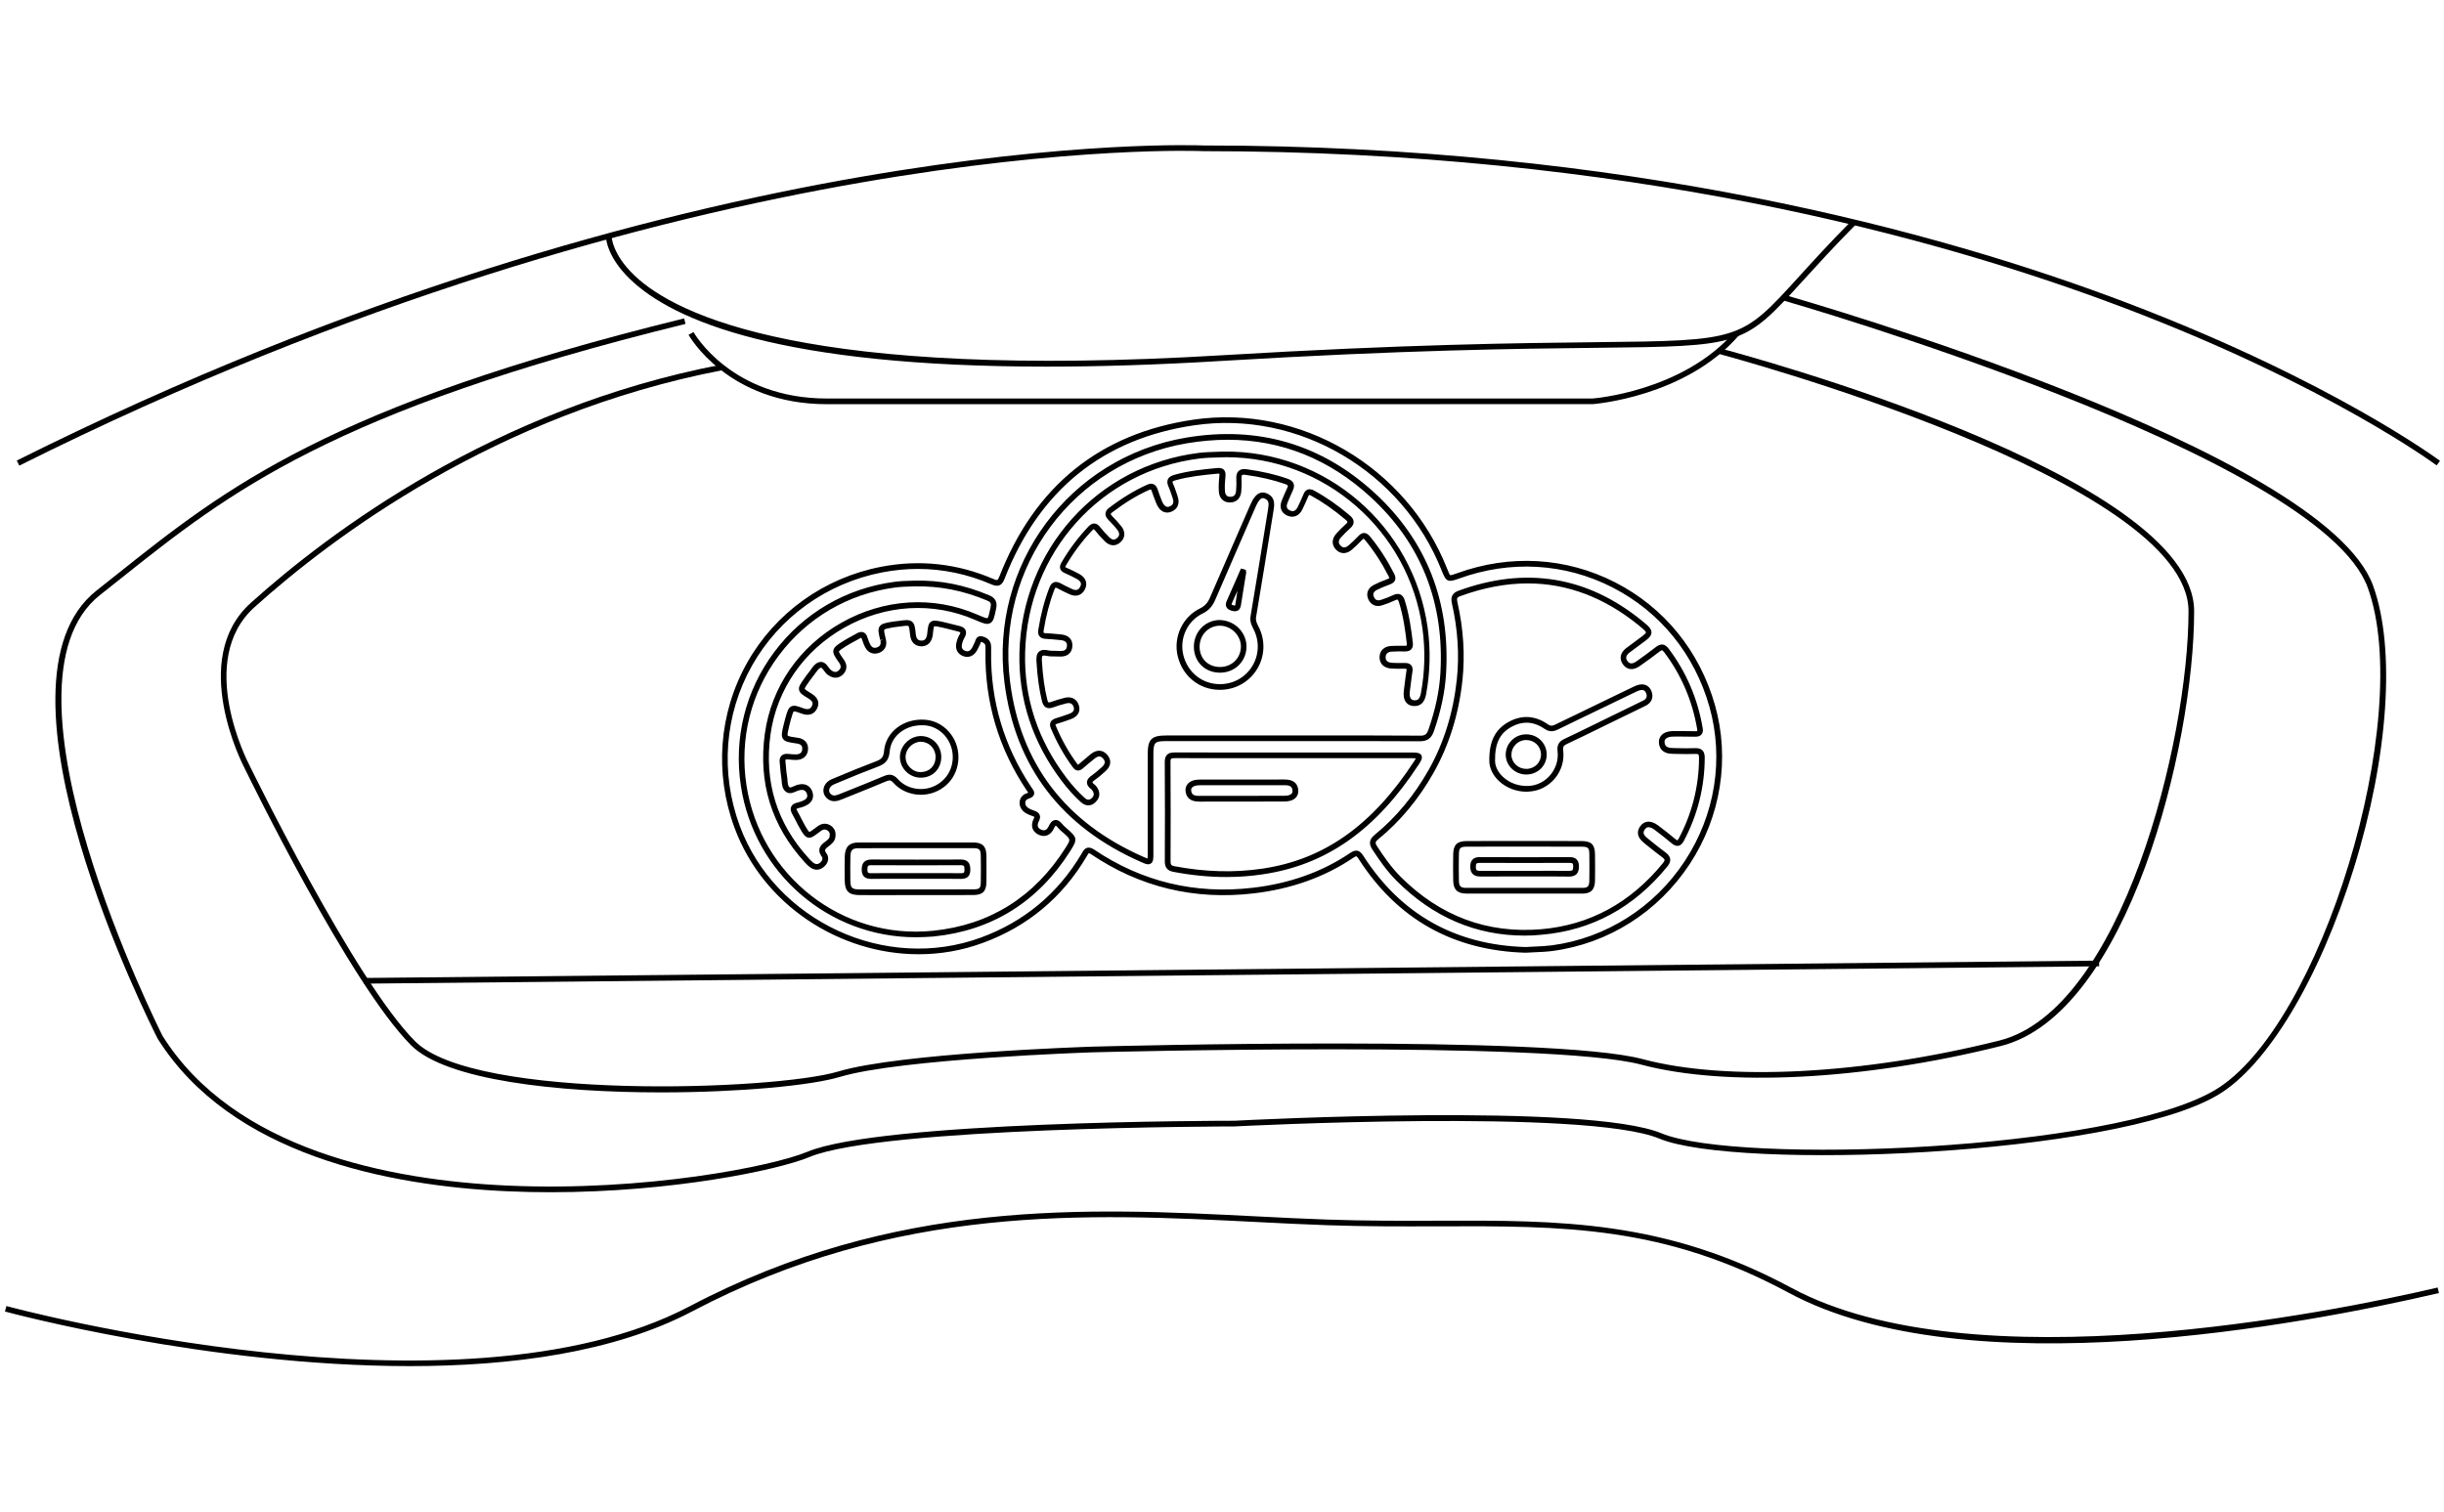 <svg enable-background="new 0 0 430 266" viewBox="0 0 430 266" xmlns="http://www.w3.org/2000/svg"><path d="m161.62 167.93c-13.91 0-27.35-8.64-32.39-22.26-3.56-9.62-2.75-20.2 2.21-29.02 4.96-8.81 13.56-14.97 23.6-16.91 6.75-1.3 13.39-.58 19.76 2.16.48.21.63.18.68.16.09-.04.22-.27.38-.67 6.21-15.87 17.69-25.13 34.13-27.54 18.76-2.74 37.52 8.28 44.61 26.21.21.54.44 1.1.55 1.16.12.05.69-.15 1.24-.35 9.29-3.37 19.16-2.8 27.79 1.62 8.62 4.41 14.85 12.08 17.55 21.59 2.67 9.42 1.05 19.63-4.45 27.99-5.53 8.41-14.31 13.98-24.11 15.28-1.06.14-2.13.19-3.17.23-.51.02-1.03.04-1.55.08h-.05c-12.7-.36-22.57-5.91-29.35-16.49-.26-.41-.38-.46-.41-.47s-.15-.01-.57.27c-5 3.38-10.89 5.48-17.51 6.25-10.41 1.22-20.02-1.1-28.58-6.88-.29-.2-.42-.19-.41-.19-.07.02-.23.3-.31.44l-.1.17c-4.25 7.18-10.37 12.28-18.18 15.15-3.72 1.38-7.56 2.02-11.36 2.02zm-.12-67.81c-2.08 0-4.17.2-6.28.61-9.75 1.88-18.1 7.87-22.92 16.42-4.82 8.57-5.6 18.84-2.15 28.18 6.23 16.84 25.68 25.83 42.47 19.65 7.58-2.79 13.53-7.75 17.66-14.72l.09-.16c.21-.37.46-.8.95-.91.35-.08.75.03 1.2.33 8.36 5.64 17.74 7.9 27.91 6.71 6.46-.75 12.2-2.8 17.07-6.09.41-.28.85-.52 1.33-.42.47.1.79.5 1.05.91 6.59 10.28 16.18 15.67 28.52 16.03.52-.03 1.03-.05 1.55-.08 1.06-.04 2.06-.09 3.08-.22 9.5-1.26 18.04-6.67 23.4-14.84 5.34-8.12 6.91-18.03 4.32-27.17-2.62-9.24-8.67-16.68-17.04-20.97-8.38-4.29-17.96-4.84-26.99-1.57-2 .72-2.28.59-3.06-1.38-6.92-17.51-25.22-28.27-43.53-25.59-16.06 2.35-27.28 11.41-33.35 26.92-.2.51-.43 1.02-.93 1.23-.48.2-1 .03-1.46-.17-4.19-1.8-8.5-2.7-12.89-2.7zm-.4 64.82c-15.2 0-28.4-11.18-30.75-26.64-1.28-8.42.81-16.79 5.89-23.58 5.1-6.81 12.59-11.18 21.07-12.32 1.09-.15 2.18-.18 3.04-.2l.63-.02c4.5-.09 8.65.73 13.03 2.57 1.11.46 1.5 1.19 1.25 2.35l-.02.11c-.3 1.44-.45 2.16-1.04 2.46-.59.31-1.26.02-2.72-.61-7.37-3.18-15.71-2.67-22.9 1.38-7.18 4.04-11.92 10.9-13.02 18.81-1.15 8.31 1.12 15.65 6.73 21.8.27.3.51.53.74.72.56.46.94.28 1.19.1.18-.13.73-.61.35-1.14-1-1.39.04-2.17.6-2.59.48-.36.73-.56.79-.9.12-.63-.09-.89-.31-1.05-.35-.26-.67-.29-1.06-.07-.11.06-.21.15-.32.23l-.13.1c-.94.71-1.41 1.06-1.96.95-.56-.11-.87-.63-1.43-1.59-.25-.42-.47-.85-.69-1.29-.21-.41-.41-.81-.64-1.21-.11-.19-.46-.78-.22-1.33.22-.5.78-.67 1.18-.76.38-.08.77-.23 1.12-.42.5-.27.64-.65.45-1.15-.2-.51-.56-.71-1.12-.62-.04.01-.09.03-.14.03-.18.02-.39.12-.63.22-.5.22-1.19.53-1.81.04-.63-.5-.68-1.27-.73-1.95-.02-.23-.03-.45-.07-.66-.09-.49-.13-.99-.17-1.47-.03-.33-.05-.66-.09-.99-.08-.55.02-.96.29-1.24.26-.27.66-.39 1.19-.34l.31.03c.38.04.74.07 1.1.06 1.02-.03 1.06-.71 1.07-.94.02-.35-.05-.83-.9-.97l-.11-.01c-1.35-.2-2.03-.3-2.38-.82s-.2-1.18.12-2.5c.09-.36.18-.73.28-1.09.34-1.22.51-1.83 1.04-2.11.53-.27 1.09-.06 2.22.35.93.33 1.25-.05 1.44-.46.17-.36.25-.75-.63-1.29-1.02-.62-1.53-.94-1.64-1.51-.12-.58.25-1.08.97-2.09l.09-.13c.19-.27.38-.54.59-.79.14-.16.27-.35.4-.54.38-.53.77-1.09 1.37-1.3.9-.31 1.42.39 1.76.86.14.19.29.39.42.49.69.53 1.06.35 1.37.08.27-.24.57-.64.1-1.33l-.07-.09c-.72-1.03-1.08-1.55-.96-2.14s.68-.95 1.69-1.59c.53-.34 1.09-.64 1.64-.94.28-.15.56-.3.84-.46.41-.23.78-.29 1.11-.16s.57.42.71.9c.17.54.33.93.51 1.28.29.53.7.67 1.25.44.31-.13.69-.38.52-1.14l.46-.23-.49.12c-.3-1.25-.45-1.88-.12-2.39s.97-.63 2.23-.85c.2-.04.4-.06.61-.08.13-.01.26-.03.39-.04 1.32-.19 1.98-.28 2.47.1.48.38.55 1.01.68 2.27.1.92.55 1.06.98 1.08.37 0 .79-.08.99-.95.02-.08.02-.15.03-.23.13-1.23.19-1.81.65-2.14s1.07-.2 2.18.04c.51.11 1.01.24 1.52.37.41.11.82.21 1.23.31.4.09.96.27 1.18.78.16.37.09.81-.21 1.33-.21.36-.37.79-.44 1.21-.1.56.1.91.61 1.09.31.11.71.15 1.11-.44.12-.17.2-.37.29-.56.08-.17.15-.34.24-.5.03-.06.06-.14.08-.21.09-.28.34-1.03 1.18-.86.92.19 1.49.72 1.6 1.49.05.33.04.65.03.97v.21c-.13 8.65 2.26 16.69 7.1 23.92l.12.17c.21.29.47.66.32 1.08-.14.43-.6.63-.99.75-.42.13-.52.44-.54.61-.05.38.16.78.54 1.02.32.21.72.35 1.13.5.45.16.74.39.86.71.13.32.08.68-.14 1.11-.13.26-.27.63-.17.94.07.22.26.4.57.54.26.12.49.15.7.08.25-.09.47-.34.64-.7.2-.43.53-1 1.11-1.07.57-.07 1.03.4 1.36.81.15.19.35.36.57.55l.17.15c1.83 1.6 1.87 1.89.61 3.89-5.67 8.98-13.78 14.06-24.11 15.1-1.05.08-2.1.13-3.13.13zm-.1-61.75-.62.02c-.85.02-1.9.05-2.94.19-8.22 1.1-15.46 5.34-20.4 11.93-4.92 6.57-6.95 14.67-5.71 22.83 2.44 15.98 16.84 27.25 32.8 25.64 10.01-1.01 17.87-5.94 23.37-14.64.91-1.44.91-1.44-.42-2.6l-.18-.15c-.24-.21-.49-.42-.7-.68-.3-.38-.44-.43-.46-.44 0 .01-.12.09-.31.5-.28.61-.7 1.04-1.21 1.22-.46.17-.96.13-1.47-.11-.7-.33-.98-.8-1.09-1.13-.17-.51-.09-1.1.23-1.72.1-.19.1-.27.1-.28s-.06-.06-.26-.13c-.47-.16-.92-.33-1.34-.6-.7-.45-1.09-1.23-.99-1.99.09-.68.54-1.22 1.22-1.44.14-.05.23-.08.29-.11-.04-.06-.09-.13-.13-.19l-.13-.19c-4.96-7.39-7.4-15.63-7.27-24.49v-.22c.01-.28.01-.55-.02-.8-.02-.14-.07-.5-.8-.65.01.02-.02.12-.04.19-.04.14-.09.27-.16.38-.08.14-.14.28-.21.42-.11.24-.22.48-.37.7-.56.83-1.39 1.14-2.27.83-.98-.34-1.45-1.17-1.27-2.21.09-.54.29-1.07.56-1.54.18-.31.16-.42.16-.42s-.06-.1-.49-.2c-.42-.1-.84-.21-1.26-.32-.49-.13-.98-.26-1.47-.36-.58-.13-1.25-.27-1.38-.2-.1.1-.16.74-.23 1.36-.02.19-.03.31-.06.43-.36 1.55-1.42 1.73-2.01 1.72-1.11-.05-1.8-.75-1.93-1.97-.08-.79-.16-1.47-.3-1.59-.15-.12-.88-.02-1.71.1-.14.02-.28.03-.42.05-.18.02-.36.04-.54.07-.76.14-1.47.27-1.57.42s.07.86.25 1.62l.03.12c.24 1.04-.17 1.9-1.11 2.29-1.02.42-1.99.08-2.51-.89-.28-.52-.47-1.08-.59-1.45-.06-.2-.12-.26-.13-.27 0 0-.08.01-.24.1-.28.16-.57.31-.85.47-.54.29-1.07.58-1.58.9-.6.38-1.21.77-1.25.94-.03.17.37.75.8 1.37l.08.1c.65.94.55 1.92-.25 2.64-.45.4-1.38.92-2.64-.03-.25-.19-.44-.45-.62-.7-.37-.5-.47-.56-.62-.51-.3.11-.6.53-.89.93-.15.21-.3.42-.45.6-.19.23-.37.48-.54.72l-.09.13c-.41.57-.83 1.16-.8 1.31.03.14.64.52 1.19.85 1.41.87 1.33 1.87 1.01 2.56-.49 1.07-1.47 1.43-2.69.98-.61-.22-1.29-.46-1.43-.4-.14.07-.34.79-.54 1.48-.1.35-.18.7-.27 1.05-.19.8-.37 1.55-.26 1.71s.88.27 1.7.39l.12.01c1.16.19 1.81.95 1.75 2.02-.06 1.13-.84 1.85-2.04 1.88-.42.01-.83-.03-1.23-.07l-.3-.03c-.26-.02-.36.02-.38.04s-.06.13-.02.42c.05.35.07.7.1 1.05.04.48.07.92.16 1.36.05.25.07.51.09.78.04.52.07 1.02.35 1.24.13.11.35.02.78-.17.27-.12.58-.26.91-.3.02-.01.06-.02.1-.03 1.04-.17 1.85.28 2.22 1.24s.03 1.88-.9 2.39c-.44.24-.92.42-1.39.52-.4.09-.48.18-.48.19s-.01.11.17.42c.24.41.46.84.67 1.26.21.41.42.83.65 1.23.29.5.63 1.06.77 1.12.14 0 .66-.39 1.16-.77l.12-.09c.14-.11.28-.22.44-.3.73-.42 1.5-.36 2.16.14.62.47.85 1.16.68 2.04-.14.73-.68 1.13-1.11 1.46-.78.59-.83.74-.46 1.26.59.82.36 1.83-.57 2.52-.76.57-1.64.52-2.42-.13-.27-.22-.54-.48-.84-.82-5.83-6.38-8.18-13.98-6.99-22.61 1.14-8.22 6.06-15.34 13.52-19.54 7.47-4.21 16.13-4.73 23.76-1.44.86.37 1.72.75 1.89.65.17-.08.34-.94.52-1.78l.02-.11c.15-.7.02-.94-.66-1.22-4.24-1.76-8.26-2.54-12.62-2.47zm107.23 61.46c-8.54 0-16.11-3.24-22.52-9.65-1.68-1.68-3.04-3.64-4.26-5.51-.67-1.02-.54-1.8.43-2.59 3.74-3.05 6.92-6.89 9.48-11.41 2.66-4.71 4.32-10.04 4.95-15.86.47-4.36.18-8.9-.87-13.48-.25-1.11.11-1.8 1.14-2.18 11.8-4.33 22.67-2.56 32.27 5.24 1.14.92 1.73 1.44 1.71 2.11-.02.7-.69 1.19-1.91 2.07-.66.48-1.31.97-1.96 1.46-.24.18-.53.47-.57.81-.03.23.05.47.25.72.14.18.55.71 1.51.03 1.16-.82 2.33-1.66 3.44-2.53.28-.22.71-.5 1.22-.45.37.05.7.27 1.01.68 3.13 4.14 5.16 8.87 6.03 14.07.08.45 0 .81-.22 1.07-.23.27-.54.4-1.09.4l-2.78-.03c-.42 0-.83-.01-1.25.01-.54.02-.97.17-1.2.42-.14.15-.19.33-.18.55.04.53.23 1.02 1.39 1.04l.83.02c1.05.02 2.14.05 3.2 0 .55-.01.95.1 1.23.38.38.37.43.92.42 1.41-.03 5.09-1.26 9.96-3.65 14.49-.2.37-.48.81-.97.9s-.91-.2-1.19-.43c-.95-.8-1.95-1.59-3.06-2.42-.42-.31-.81-.45-1.12-.41-.21.03-.39.16-.54.37-.33.47-.38.89.43 1.54l.54.44c.85.69 1.73 1.4 2.62 2.05.36.26.79.64.86 1.19s-.25 1.02-.5 1.32c-5.87 7.22-13.32 11.26-22.15 12.01-1 .11-1.99.15-2.97.15zm.56-61.98c-3.83 0-7.79.75-11.87 2.24-.52.19-.66.36-.51 1.02 1.07 4.69 1.37 9.33.89 13.81-.64 5.95-2.35 11.42-5.07 16.24-2.61 4.63-5.88 8.56-9.71 11.69-.58.47-.62.67-.23 1.27 1.19 1.82 2.51 3.73 4.13 5.35 6.93 6.93 15.25 10.03 24.7 9.24 8.54-.72 15.76-4.64 21.46-11.64.2-.24.3-.44.28-.56-.01-.09-.1-.25-.46-.51-.91-.67-1.8-1.39-2.66-2.08l-.54-.44c-1.4-1.13-1.11-2.2-.62-2.89.31-.44.72-.71 1.2-.79.59-.09 1.23.11 1.88.59 1.12.84 2.14 1.64 3.1 2.45.25.21.35.22.36.22s.09-.04.28-.39c2.31-4.38 3.5-9.1 3.53-14.03 0-.38-.04-.61-.12-.69-.07-.07-.25-.1-.5-.09-1.09.04-2.19.02-3.25 0l-.82-.02c-1.84-.03-2.31-1.08-2.37-1.96-.04-.49.11-.94.43-1.29.41-.46 1.09-.73 1.91-.75.43-.01.86-.01 1.29-.01l2.78.03c.26.04.32-.05.33-.05 0 0 .03-.07 0-.26-.84-5.04-2.81-9.62-5.84-13.63-.19-.25-.3-.29-.34-.3s-.18.01-.47.24c-1.13.89-2.32 1.73-3.47 2.54-1.1.78-2.18.7-2.89-.22-.36-.46-.51-.97-.45-1.46.07-.54.4-1.05.96-1.48.65-.5 1.31-.99 1.98-1.47s1.49-1.08 1.5-1.29-.84-.9-1.34-1.31c-6.03-4.87-12.53-7.32-19.46-7.32zm-53.02 51.67c-3.02 0-6.11-.3-9.33-.91-1.03-.19-1.5-.77-1.5-1.81.02-5.23.04-11.41-.01-17.55 0-.56.13-.96.4-1.24.41-.41 1.01-.4 1.5-.41 5.41.01 10.82.01 16.23.01h9.82 15.56c.81 0 1.4.04 1.64.49.25.46-.05.98-.46 1.61-7.53 11.54-16.25 17.68-27.41 19.33-2.12.32-4.26.48-6.44.48zm-8.98-20.92c-.27 0-.64.01-.74.11-.03.03-.11.15-.11.52.04 6.14.03 12.32.01 17.56 0 .56.13.72.68.83 5.43 1.02 10.49 1.16 15.45.43 10.86-1.6 19.35-7.6 26.72-18.89.17-.25.26-.42.32-.53-.13-.01-.34-.02-.67-.02h-20.75-4.64c-5.41 0-10.82 0-16.23-.01-.01 0-.03 0-.04 0zm-4.76 18.68c-.36 0-.78-.18-1.24-.39-14.1-6.2-22.2-16.84-24.07-31.63-2.61-20.67 11.42-39.58 31.95-43.06 12.67-2.14 23.85 1.14 33.22 9.76 9.08 8.36 13.3 19.06 12.53 31.81-.19 3.19-.89 6.48-2.13 10.07-.44 1.27-1.16 1.79-2.49 1.79-.01 0-.02 0-.03 0-5.64-.03-11.27-.03-16.91-.03h-27.65c-2.06 0-2.28.22-2.28 2.32v17.55c0 .77 0 1.38-.45 1.67-.14.1-.29.14-.45.14zm13.97-74.71c-2.33 0-4.72.21-7.17.62-20 3.38-33.67 21.81-31.12 41.95 1.82 14.42 9.72 24.79 23.48 30.84.14.06.5.22.71.28.03-.21.03-.61.03-.78v-17.55c0-2.66.65-3.32 3.28-3.32h27.65c5.64 0 11.28-.01 16.91.03.95.04 1.27-.24 1.57-1.11 1.21-3.5 1.89-6.7 2.08-9.8.75-12.43-3.36-22.87-12.21-31.02-7.32-6.75-15.78-10.14-25.21-10.14z"/><path d="m191.49 141.73c-.44 0-.89-.18-1.29-.54-1.18-1.07-2.28-2.28-3.36-3.7-5.15-6.79-7.67-14.39-7.48-22.61.43-18.18 13.71-32.97 31.57-35.18 1.09-.13 2.18-.16 3.14-.19.4-.01.78-.02 1.14-.04h.02c18.01-.26 33.45 13.09 35.95 30.97.54 3.9.45 7.85-.27 11.75-.27 1.46-1.02 2.17-2.29 2.05-.51-.04-.93-.26-1.22-.63-.39-.49-.53-1.22-.4-2.11.07-.48.13-.96.18-1.44.08-.66.16-1.32.27-1.98.04-.27.01-.36 0-.36s-.08-.05-.32-.04c-.78.01-1.58.03-2.38-.03-1.29-.09-2.06-.87-2.03-2.05.03-1.1.8-1.84 2.01-1.92.78-.05 1.58-.04 2.34-.03.36.01.42-.06.42-.06.01-.02.05-.11.02-.33-.26-2.33-.61-4.81-1.37-7.25-.13-.42-.24-.48-.25-.48-.01-.01-.12-.04-.48.13-.72.34-1.48.63-2.24.87-1.07.34-2-.08-2.44-1.08-.43-1.01-.07-1.96.95-2.5.67-.35 1.44-.68 2.43-1.04.27-.1.32-.17.32-.17s.01-.08-.11-.32c-1.22-2.39-2.58-4.47-4.15-6.38-.17-.21-.25-.23-.26-.23 0 0-.08.02-.28.22-.65.68-1.24 1.25-1.81 1.73-.93.79-2 .77-2.78-.05-.77-.81-.75-1.88.05-2.78.54-.6 1.11-1.17 1.69-1.69.29-.25.29-.37.29-.38s-.01-.12-.28-.36c-2.1-1.78-4.11-3.18-6.15-4.29-.23-.13-.31-.11-.31-.11s-.06.03-.15.24l-.08.19c-.31.72-.63 1.46-.99 2.18-.58 1.14-1.62 1.52-2.71.99-1.02-.49-1.35-1.48-.88-2.63.3-.73.6-1.45.94-2.16.15-.31.12-.43.11-.46s-.08-.13-.42-.25c-2.07-.73-4.38-1.27-7.06-1.64-.41-.05-.53.02-.56.05s-.12.15-.1.58c.04.71.03 1.48-.04 2.28-.1 1.21-.83 1.94-1.96 1.96-.01 0-.03 0-.04 0-1.13 0-1.88-.74-1.95-1.95-.06-1.04.02-2.08.1-2.78.02-.24 0-.33-.01-.34-.01 0-.04-.01-.16-.01-.05 0-.1 0-.17.01-2.62.24-4.97.5-7.3 1.14-.49.13-.58.24-.59.27 0 .01-.05.12.12.47.19.41.33.83.47 1.24.07.21.14.43.22.64.65 1.75-.17 2.55-.98 2.91-.49.22-.98.23-1.41.05-.57-.24-1.03-.79-1.35-1.63l-.15-.4c-.21-.53-.41-1.05-.58-1.59-.07-.23-.14-.3-.16-.31s-.13-.01-.36.09c-2.14.96-4.26 2.26-6.49 3.96-.17.13-.22.22-.22.25 0 .04.04.15.21.33.58.6 1.16 1.21 1.67 1.86.74.95.68 2.01-.15 2.77-.85.78-1.89.73-2.77-.15-.69-.69-1.22-1.28-1.68-1.87-.18-.23-.27-.26-.27-.26s-.1.02-.33.27c-1.71 1.81-3.24 3.86-4.55 6.09-.12.21-.13.29-.13.3s.05.06.23.13c.88.39 1.6.74 2.25 1.1 1.15.64 1.51 1.65.97 2.71-.55 1.07-1.58 1.38-2.75.83l-.19-.09c-.6-.28-1.23-.58-1.83-.91-.3-.17-.39-.14-.39-.14s-.09.04-.2.34c-.85 2.2-1.47 4.57-1.9 7.24-.04.28.01.34.01.35 0 0 .06.07.36.08.74.03 1.48.1 2.19.17l.53.05c1.32.13 2.06.91 1.97 2.1-.1 1.24-.97 1.89-2.37 1.79-.25-.02-.49-.01-.75-.02-.42.01-.93 0-1.4-.1-.54-.11-.69-.03-.73 0-.06.05-.15.24-.11.91.16 2.67.46 4.84.95 6.82.09.37.19.44.21.45s.12.05.45-.07c.73-.27 1.51-.5 2.4-.73 1.16-.29 2.11.19 2.47 1.26.37 1.08-.11 2-1.28 2.46-.84.33-1.72.6-2.48.83-.28.09-.33.16-.33.16s-.01.06.06.24c1.02 2.44 2.29 4.7 3.79 6.72.05.07.09.1.11.12.01-.01.07-.04.18-.14.69-.59 1.38-1.18 2.08-1.75 1.02-.82 2.09-.78 2.87.12.39.45.57.93.54 1.42-.04.54-.34 1.06-.89 1.53l-.38.33c-.43.38-.88.78-1.37 1.11-.48.33-.49.47-.49.47s.01.12.35.37c.16.12.31.28.45.49.63.94.53 1.9-.27 2.63-.36.38-.8.56-1.24.56zm23.77-61.26c-.36.02-.75.03-1.16.04-.94.02-2 .05-3.04.18-17.37 2.14-30.28 16.53-30.7 34.21-.19 7.99 2.26 15.38 7.27 21.98 1.04 1.37 2.1 2.54 3.24 3.56.42.38.81.39 1.21.02.43-.4.47-.81.12-1.34-.09-.14-.16-.21-.21-.24-.52-.38-.76-.77-.75-1.2.01-.58.5-.99.93-1.28.44-.3.84-.66 1.27-1.03l.39-.34c.23-.2.52-.51.54-.85.02-.22-.08-.45-.29-.69-.29-.33-.71-.62-1.49 0-.7.56-1.38 1.14-2.06 1.72-.21.18-.54.43-.95.38-.29-.03-.56-.21-.79-.52-1.55-2.08-2.86-4.42-3.91-6.93-.17-.4-.18-.75-.04-1.05.2-.42.63-.59.94-.69.74-.23 1.59-.5 2.41-.81.98-.38.77-.98.7-1.2-.07-.21-.29-.86-1.28-.61-.85.21-1.61.44-2.3.7-.52.19-.93.19-1.27.01-.45-.24-.62-.74-.71-1.09-.5-2.05-.81-4.27-.97-7-.04-.63-.01-1.33.46-1.73s1.13-.32 1.59-.22c.37.08.78.08 1.19.08.27 0 .55 0 .82.02 1.08.08 1.26-.39 1.3-.87.02-.25.07-.92-1.06-1.03l-.53-.05c-.7-.07-1.42-.14-2.13-.17-.51-.02-.87-.16-1.1-.45-.23-.28-.3-.65-.22-1.14.44-2.75 1.08-5.18 1.96-7.45.19-.5.45-.79.8-.92.46-.16.92.04 1.22.21.57.32 1.17.6 1.76.88l.19.09c.88.42 1.23.01 1.44-.38.2-.38.31-.89-.56-1.37-.62-.34-1.31-.68-2.17-1.06-.42-.19-.68-.43-.78-.75-.14-.43.06-.84.22-1.11 1.35-2.3 2.93-4.41 4.69-6.27.26-.28.63-.61 1.11-.58.48.02.81.38 1.01.64.43.56.94 1.12 1.6 1.78.65.65 1.1.38 1.39.12.17-.15.67-.61.04-1.42-.48-.62-1.05-1.2-1.59-1.77-.37-.39-.54-.75-.51-1.12.03-.35.23-.68.61-.97 2.29-1.75 4.48-3.08 6.69-4.08.46-.21.85-.24 1.18-.09s.56.45.71.93c.16.52.36 1.02.55 1.53l.15.4c.22.57.5.94.8 1.07.18.08.39.06.62-.04.56-.25.84-.61.45-1.64-.08-.22-.16-.44-.23-.67-.14-.4-.26-.78-.43-1.14-.24-.53-.28-.96-.12-1.31.22-.48.75-.68 1.23-.82 2.4-.66 4.8-.92 7.47-1.17.33-.03.81-.03 1.14.3s.32.81.29 1.14c-.11 1.06-.14 1.87-.09 2.61.04.68.37 1.04.98 1.01.38-.01.9-.12.98-1.04.06-.75.07-1.47.04-2.14-.04-.63.1-1.08.42-1.37s.77-.39 1.38-.3c2.75.38 5.13.93 7.26 1.69.53.19.86.45 1 .81.15.36.11.77-.13 1.27-.33.69-.62 1.41-.92 2.12-.4.97.17 1.24.39 1.35s.89.43 1.38-.54c.35-.69.66-1.42.97-2.13l.08-.2c.18-.42.42-.68.74-.79.33-.11.69-.05 1.12.18 2.1 1.14 4.17 2.58 6.32 4.41.42.36.63.72.63 1.11 0 .52-.36.9-.63 1.14-.55.49-1.1 1.03-1.61 1.6-.69.77-.23 1.26-.07 1.42.15.16.62.65 1.41-.02.54-.46 1.11-1 1.74-1.66.23-.24.58-.56 1.04-.53.46.02.79.35.99.6 1.62 1.96 3.01 4.11 4.26 6.56.15.29.32.72.15 1.15s-.6.63-.91.74c-.96.35-1.67.65-2.31.98-.83.44-.58 1.02-.49 1.22.23.54.63.71 1.22.52.72-.22 1.43-.5 2.11-.82.34-.16.84-.35 1.31-.14.48.21.69.73.8 1.1.78 2.52 1.13 5.06 1.41 7.43.05.48-.04.85-.28 1.11-.25.27-.57.4-1.14.39-.78-.01-1.55-.02-2.29.03-.7.05-1.06.37-1.08.95-.01.23-.03.94 1.1 1.02.75.05 1.53.04 2.29.03.49-.01.87.12 1.1.39.35.41.25.99.22 1.18-.11.64-.18 1.29-.26 1.93-.06.49-.12.98-.19 1.46-.09.6-.02 1.08.2 1.34.12.15.29.24.52.26.61.06 1.01-.14 1.22-1.23.71-3.79.8-7.64.27-11.43-2.41-17.24-17.21-30.11-34.51-30.11-.21.01-.35.01-.49.01z"/><path d="m214.62 121.4c-.01 0-.01 0-.02 0-3.57-.01-6.54-2.39-7.39-5.92-.81-3.37.84-6.91 3.92-8.41.84-.41 1.35-.96 1.75-1.89 1.6-3.72 3.22-7.44 4.84-11.15l2.25-5.16c.32-.74 1.18-2.72 2.84-2.07s1.41 2.12 1.25 3.1l-.03.17c-1.05 6.54-2.04 12.6-3.03 18.51-.1.61.11 1.09.41 1.65 1.25 2.41 1.16 5.22-.23 7.51-1.4 2.29-3.85 3.66-6.56 3.66zm7.56-33.74c-.29 0-.71.26-1.29 1.6l-2.25 5.17c-1.62 3.71-3.24 7.43-4.84 11.15-.5 1.16-1.17 1.88-2.23 2.4-2.66 1.29-4.08 4.35-3.38 7.27.74 3.07 3.32 5.14 6.42 5.15h.02c2.36 0 4.49-1.19 5.7-3.18s1.29-4.43.2-6.53c-.35-.68-.66-1.37-.5-2.28.99-5.92 1.98-11.97 3.03-18.51l.03-.18c.19-1.17.19-1.68-.63-2-.09-.03-.18-.06-.28-.06zm-7.54 30.72c-1.28 0-2.44-.46-3.28-1.29s-1.3-1.99-1.31-3.26c-.01-2.61 1.97-4.68 4.52-4.72 1.22.03 2.46.5 3.36 1.41.89.89 1.4 2.09 1.38 3.29-.03 2.59-2.03 4.56-4.65 4.57s-.01 0-.02 0zm-.01-8.27c-.01 0-.03 0-.04 0-1.99.03-3.54 1.66-3.53 3.71 0 1.01.36 1.91 1.01 2.56s1.62 1.01 2.6 1c2.06-.01 3.63-1.55 3.66-3.58.01-.93-.39-1.87-1.09-2.57-.71-.71-1.66-1.12-2.61-1.12zm2.63-2.54c-.21 0-.4-.05-.55-.09-.37-.11-.76-.28-.95-.68-.13-.3-.11-.64.07-1.04.58-1.28 1.14-2.56 1.69-3.84l.82-1.88.85.25.07.48-.27 1.64c-.22 1.35-.44 2.7-.65 4.05-.07.47-.24.79-.53.97-.17.1-.36.14-.55.14zm-.58-1.17c.01 0 .09.05.32.12.2.06.28.05.29.05 0-.01.04-.07.07-.27.12-.78.24-1.56.36-2.34-.32.74-.65 1.47-.98 2.2-.06.16-.06.23-.06.24z"/><path d="m268.03 157.26c-3.35 0-6.69 0-10.04-.01-1.57 0-2.28-.7-2.31-2.27-.03-1.55-.03-3.12 0-4.68.03-1.64.7-2.29 2.4-2.29 2.43-.01 4.86-.01 7.28-.01h2.91 2.89c2.35 0 4.71 0 7.06.01 1.79.01 2.39.61 2.41 2.38.02 1.52.02 3.04 0 4.56-.03 1.62-.7 2.31-2.25 2.31-3.45 0-6.9 0-10.35 0zm-5.58-8.27c-1.46 0-2.91 0-4.37.01-1.14 0-1.38.23-1.4 1.31-.03 1.55-.03 3.11 0 4.65.02 1.02.29 1.29 1.31 1.29 6.79.01 13.58.01 20.38 0 1 0 1.24-.25 1.26-1.33.02-1.51.02-3.02 0-4.53-.01-1.21-.18-1.38-1.42-1.39-2.35-.01-4.7-.01-7.06-.01h-2.89-2.91c-.96 0-1.93 0-2.9 0zm13.61 5.27c-.02 0-.05 0-.07 0-1.85-.03-3.7-.02-5.54-.02h-2.17-2.17c-1.85 0-3.7-.01-5.55.01-.41 0-.93-.03-1.32-.33-.37-.28-.55-.74-.56-1.39-.01-.57.13-.98.41-1.27.39-.4.94-.45 1.47-.42 4.98.02 10.18.02 15.45 0 .53-.02 1.03.04 1.39.41.27.27.4.67.4 1.22 0 .4-.05.98-.44 1.37-.38.37-.91.42-1.3.42zm-3.44-1.02c1.13 0 2.26.01 3.39.02.33-.01.55-.04.64-.13s.14-.32.14-.66c0-.26-.04-.44-.11-.51-.12-.12-.54-.11-.68-.11-5.28.02-10.48.02-15.46 0-.31 0-.64.01-.76.13-.08.08-.12.27-.12.55 0 .32.06.52.17.61.11.08.33.12.7.12 1.85-.02 3.71-.01 5.56-.01h2.17 2.17c.74-.01 1.46-.01 2.19-.01z"/><path d="m268.61 139.33c-1.83 0-3.59-.67-4.88-1.88-1.08-1.01-1.7-2.31-1.7-3.56-.04-3.44 1.03-5.56 3.46-6.88 2.27-1.23 4.61-1.09 6.78.42.49.34.8.36 1.39.07 3.33-1.63 6.67-3.24 10.02-4.85l3.32-1.6c.32-.16.64-.32.97-.44 1.18-.43 2.15-.05 2.58 1 .44 1.07.05 2.06-1 2.58-1.9.94-3.81 1.87-5.72 2.79l-2.72 1.33c-1.82.89-3.64 1.78-5.48 2.64-.55.26-.68.5-.6 1.12.22 1.76-.32 3.56-1.47 4.93-1.14 1.36-2.78 2.2-4.51 2.3-.15.02-.3.03-.44.03zm-.04-12.15c-.86 0-1.73.24-2.6.71-2.09 1.13-2.97 2.92-2.93 5.99 0 .97.51 2.01 1.39 2.83 1.19 1.12 2.84 1.69 4.56 1.6 1.46-.08 2.84-.79 3.8-1.95.97-1.17 1.43-2.69 1.25-4.17-.13-1.04.23-1.7 1.17-2.14 1.83-.86 3.65-1.75 5.46-2.64l2.72-1.33c1.91-.93 3.81-1.85 5.71-2.79.59-.29.76-.72.52-1.31-.15-.37-.44-.75-1.31-.44-.29.11-.58.25-.86.39l-3.34 1.61c-3.34 1.61-6.68 3.21-10.01 4.84-.91.45-1.6.4-2.4-.15-1.02-.69-2.07-1.05-3.13-1.05zm-.04 9.12c-1.96 0-3.58-1.54-3.61-3.44-.02-.95.34-1.86 1.02-2.55.68-.7 1.6-1.08 2.58-1.08h.01c1.97 0 3.55 1.52 3.6 3.47.02.95-.33 1.85-.99 2.53-.69.69-1.61 1.07-2.61 1.07zm0-6.07c-.01 0-.01 0 0 0-.71 0-1.37.28-1.87.79-.49.5-.75 1.15-.74 1.83.02 1.36 1.19 2.46 2.61 2.46h.01c.72 0 1.39-.28 1.88-.78.47-.49.72-1.13.71-1.8-.04-1.41-1.18-2.5-2.6-2.5z"/><path d="m155.49 157.53c-1.42 0-2.83 0-4.25-.01-1.92-.01-2.6-.69-2.62-2.62-.02-1.48-.03-2.82.01-4.19.04-1.69.79-2.44 2.43-2.45 6.71-.01 13.42-.01 20.13 0 1.68 0 2.34.66 2.36 2.33.02 1.68.02 3.21 0 4.68-.03 1.6-.67 2.23-2.3 2.24-2.34.01-4.68.01-7.03.01h-3.04v-.5.5h-2.49c-1.06.01-2.13.01-3.2.01zm5.45-8.27c-3.3 0-6.59 0-9.89.01-1.1 0-1.4.32-1.43 1.47-.04 1.35-.02 2.68-.01 4.15.01 1.38.26 1.62 1.63 1.63 2.49.01 4.97.01 7.46 0h2.49 3.04c2.34 0 4.68 0 7.02-.01 1.09-.01 1.29-.19 1.31-1.26.02-1.46.03-2.98 0-4.65-.02-1.11-.25-1.34-1.37-1.34-3.42 0-6.83 0-10.25 0zm-7.65 5.41c-.42 0-.92-.06-1.27-.41-.37-.37-.41-.91-.41-1.27.01-1.18.56-1.73 1.71-1.73h.02c5.53.02 10.67.02 15.7 0 .56-.01.97.13 1.25.41.38.37.43.92.43 1.36 0 .37-.04.89-.41 1.25s-.9.38-1.25.39c-1.91-.03-3.82-.02-5.73-.02h-2.24-2.17c-1.85 0-3.7-.01-5.55.02-.02 0-.05 0-.08 0zm.02-2.41c-.59 0-.69.11-.7.74 0 .28.04.48.11.55.06.06.21.13.63.12 1.85-.03 3.71-.02 5.56-.02h2.17 2.23c1.92 0 3.83-.01 5.74.02.36 0 .49-.06.53-.1s.11-.16.11-.54c0-.35-.04-.57-.13-.65-.08-.08-.26-.12-.53-.12h-.01c-5.03.03-10.17.03-15.7 0 .01 0 0 0-.01 0z"/><path d="m146.79 141c-.38 0-.79-.11-1.19-.42-.54-.44-.8-1.06-.71-1.72.1-.75.65-1.4 1.46-1.74 3.12-1.32 5.5-2.28 7.75-3.13.92-.35 1.35-.69 1.44-1.8.28-3.38 3.45-5.81 7.22-5.53 3.29.24 5.87 3.13 5.87 6.58 0 2.75-1.56 5.1-4.08 6.13-2.54 1.04-5.56.4-7.33-1.58-.45-.5-.68-.55-1.3-.29-1.94.82-3.9 1.61-5.85 2.39l-1.99.8c-.34.13-.79.31-1.29.31zm15.38-13.37c-2.99 0-5.42 1.96-5.64 4.64-.13 1.6-.89 2.2-2.08 2.65-2.23.84-4.61 1.8-7.71 3.11-.48.2-.8.56-.86.96-.04.31.08.59.35.8.39.31.79.24 1.47-.04l2-.8c1.95-.78 3.9-1.56 5.83-2.38 1.02-.43 1.7-.28 2.44.54 1.49 1.67 4.04 2.21 6.2 1.32 2.13-.88 3.46-2.87 3.46-5.21 0-2.92-2.17-5.38-4.95-5.58-.17 0-.34-.01-.51-.01zm-.17 9.23c-.95 0-1.85-.37-2.55-1.04-.71-.69-1.11-1.61-1.12-2.58-.01-.95.4-1.9 1.12-2.61.7-.7 1.64-1.1 2.57-1.1h.03c1.98.02 3.54 1.63 3.56 3.66.01 2.07-1.46 3.62-3.51 3.67-.04 0-.07 0-.1 0zm.02-6.33c-.67 0-1.35.29-1.87.81-.53.52-.83 1.21-.82 1.9 0 .7.29 1.36.81 1.87.53.51 1.2.8 1.93.76 1.5-.04 2.55-1.14 2.54-2.66-.01-1.49-1.14-2.66-2.57-2.67-.01-.01-.02-.01-.02-.01z"/><path d="m210.95 141.06c-.63 0-2.16-.08-2.36-1.82-.06-.5.08-.95.4-1.31.42-.48 1.16-.74 2.06-.74 2.33 0 4.66-.01 6.99 0 2.66 0 5.32 0 7.99-.01h.01c1.49 0 2.3.64 2.38 1.91.03.5-.11.94-.43 1.27-.41.45-1.09.68-1.96.69-1.77.01-3.55.01-5.32.01h-4.5c-1.72 0-3.44 0-5.15.01-.04-.01-.08-.01-.11-.01zm5.08-2.87c-1.66 0-3.33 0-4.99 0-.6 0-1.08.15-1.31.41-.13.14-.17.31-.15.53.07.61.36.95 1.46.93 1.72-.01 3.44-.01 5.16-.01h4.5c1.77 0 3.54 0 5.31-.01.58 0 1.01-.13 1.23-.37.12-.13.18-.3.16-.52-.04-.62-.28-.97-1.38-.97h-.01c-2.66.01-5.33.01-7.99.01-.66 0-1.32 0-1.99 0z"/><path d="m72.08 240.41c-35.55 0-70.69-9.46-71.21-9.61l.26-.96c.79.22 79.58 21.43 120.21.04 36.16-19.03 69.97-17.33 99.8-15.82 4.29.22 8.35.42 12.34.56 6.87.24 13.23.22 19.38.2 21.51-.08 40.12-.14 62.31 11.81 31.84 17.15 95.08 4.3 113.71-.05l.23.97c-23.98 5.6-83.13 16.79-114.41-.05-21.97-11.83-39.57-11.77-61.83-11.69-6.16.02-12.53.04-19.42-.2-4-.14-8.06-.34-12.35-.56-29.7-1.5-63.36-3.2-99.28 15.71-13.75 7.24-31.8 9.65-49.74 9.65z"/><path d="m3.4 81.94-.45-.89c118.24-59.12 207.92-55.49 208.82-55.45 74.12 0 129.31 15.08 162.55 27.73 36.04 13.72 54.79 27.63 54.98 27.77l-.6.8c-.18-.14-18.86-13.98-54.78-27.65-33.16-12.62-88.21-27.65-162.18-27.65-.92-.05-90.36-3.65-208.34 55.34z"/><path d="m184.18 64.52c-46.58 0-65.67-7.99-73.34-15.41-4.29-4.14-4.25-7.52-4.25-7.67l1 .02c0 .03 0 3.16 4.03 7.01 7.45 7.12 30.8 18.41 103.36 14.05 32.17-1.93 52.39-2.15 65.76-2.3 25.54-.28 25.54-.28 35.81-11.58 2.39-2.63 5.37-5.91 9.34-9.92l.71.7c-3.95 4-6.92 7.27-9.31 9.89-10.56 11.62-10.56 11.62-36.54 11.9-13.37.15-33.56.37-65.71 2.3-11.44.7-21.69 1.01-30.86 1.01z"/><path d="m145.48 71.13c-17.48 0-24.27-12.09-24.34-12.21l.88-.48c.06.12 6.6 11.69 23.46 11.69h134.7c.12-.01 15.9-1.2 25.02-11.78l.76.65c-9.4 10.89-25.58 12.11-25.74 12.12z"/><path d="m96.87 209.81c-2.51 0-5.06-.05-7.63-.17-20.96-.95-48.64-6.38-61.5-26.85-1.32-2.58-31.47-62.51-10.75-78.87 1.19-.94 2.37-1.88 3.54-2.81 19.18-15.27 37.3-29.7 99.84-45.08l.24.97c-62.33 15.33-80.36 29.68-99.46 44.89-1.18.94-2.35 1.88-3.55 2.82-20.08 15.85 10.69 76.98 11 77.59 12.61 20.06 39.96 25.4 60.68 26.34 24.23 1.09 46.65-3.4 52.74-5.94 12.98-5.41 72.61-5.47 75.15-5.47 2.51-.13 62.16-3.2 75.15 2.21 13.32 5.55 79.12 3.14 97.32-7.57 18.66-10.98 35.28-65.55 26.94-88.47-8.5-23.39-101.97-50.28-102.91-50.55l.27-.96c3.87 1.1 94.9 27.3 103.58 51.17 4.01 11.04 2.72 30.1-3.39 49.75-6.05 19.49-15.24 34.79-23.99 39.93-18.37 10.8-84.77 13.24-98.21 7.63-12.78-5.33-74.12-2.17-74.74-2.14-.64 0-61.99.06-74.79 5.39-5.5 2.3-24.19 6.19-45.53 6.19z"/><path d="m116.26 192.24c-18.02 0-37.71-2.08-43.92-8.28-10.8-10.8-28.67-47.46-29.43-49.02-.09-.17-9.82-18.91 1.2-28.83 13.73-12.36 42.75-34.24 82.8-41.94l.19.98c-39.82 7.66-68.67 29.41-82.32 41.7-10.45 9.4-1.08 27.46-.98 27.64.19.39 18.56 38.08 29.24 48.76 10.46 10.46 63.21 8.68 74.46 5.31 10.8-3.24 43.29-4.32 44.67-4.37 3.29-.09 80.65-2.12 96.83 2.19 14.83 3.96 38.88 2.71 62.75-3.26 21.54-5.39 33.3-52.74 33.3-75.56 0-23.24-81.91-45.09-82.74-45.31l.25-.97c3.41.9 83.48 22.27 83.48 46.28 0 23.74-11.7 70.94-34.05 76.53-24.03 6-48.26 7.25-63.25 3.26-16.04-4.28-95.74-2.18-96.54-2.16-.33.01-33.73 1.12-44.41 4.32-5.05 1.53-17.81 2.73-31.53 2.73z"/><path d="m64 170.62h305.27v1h-305.27z" transform="matrix(1 -.01 .01 1 -1.661 2.124)"/></svg>